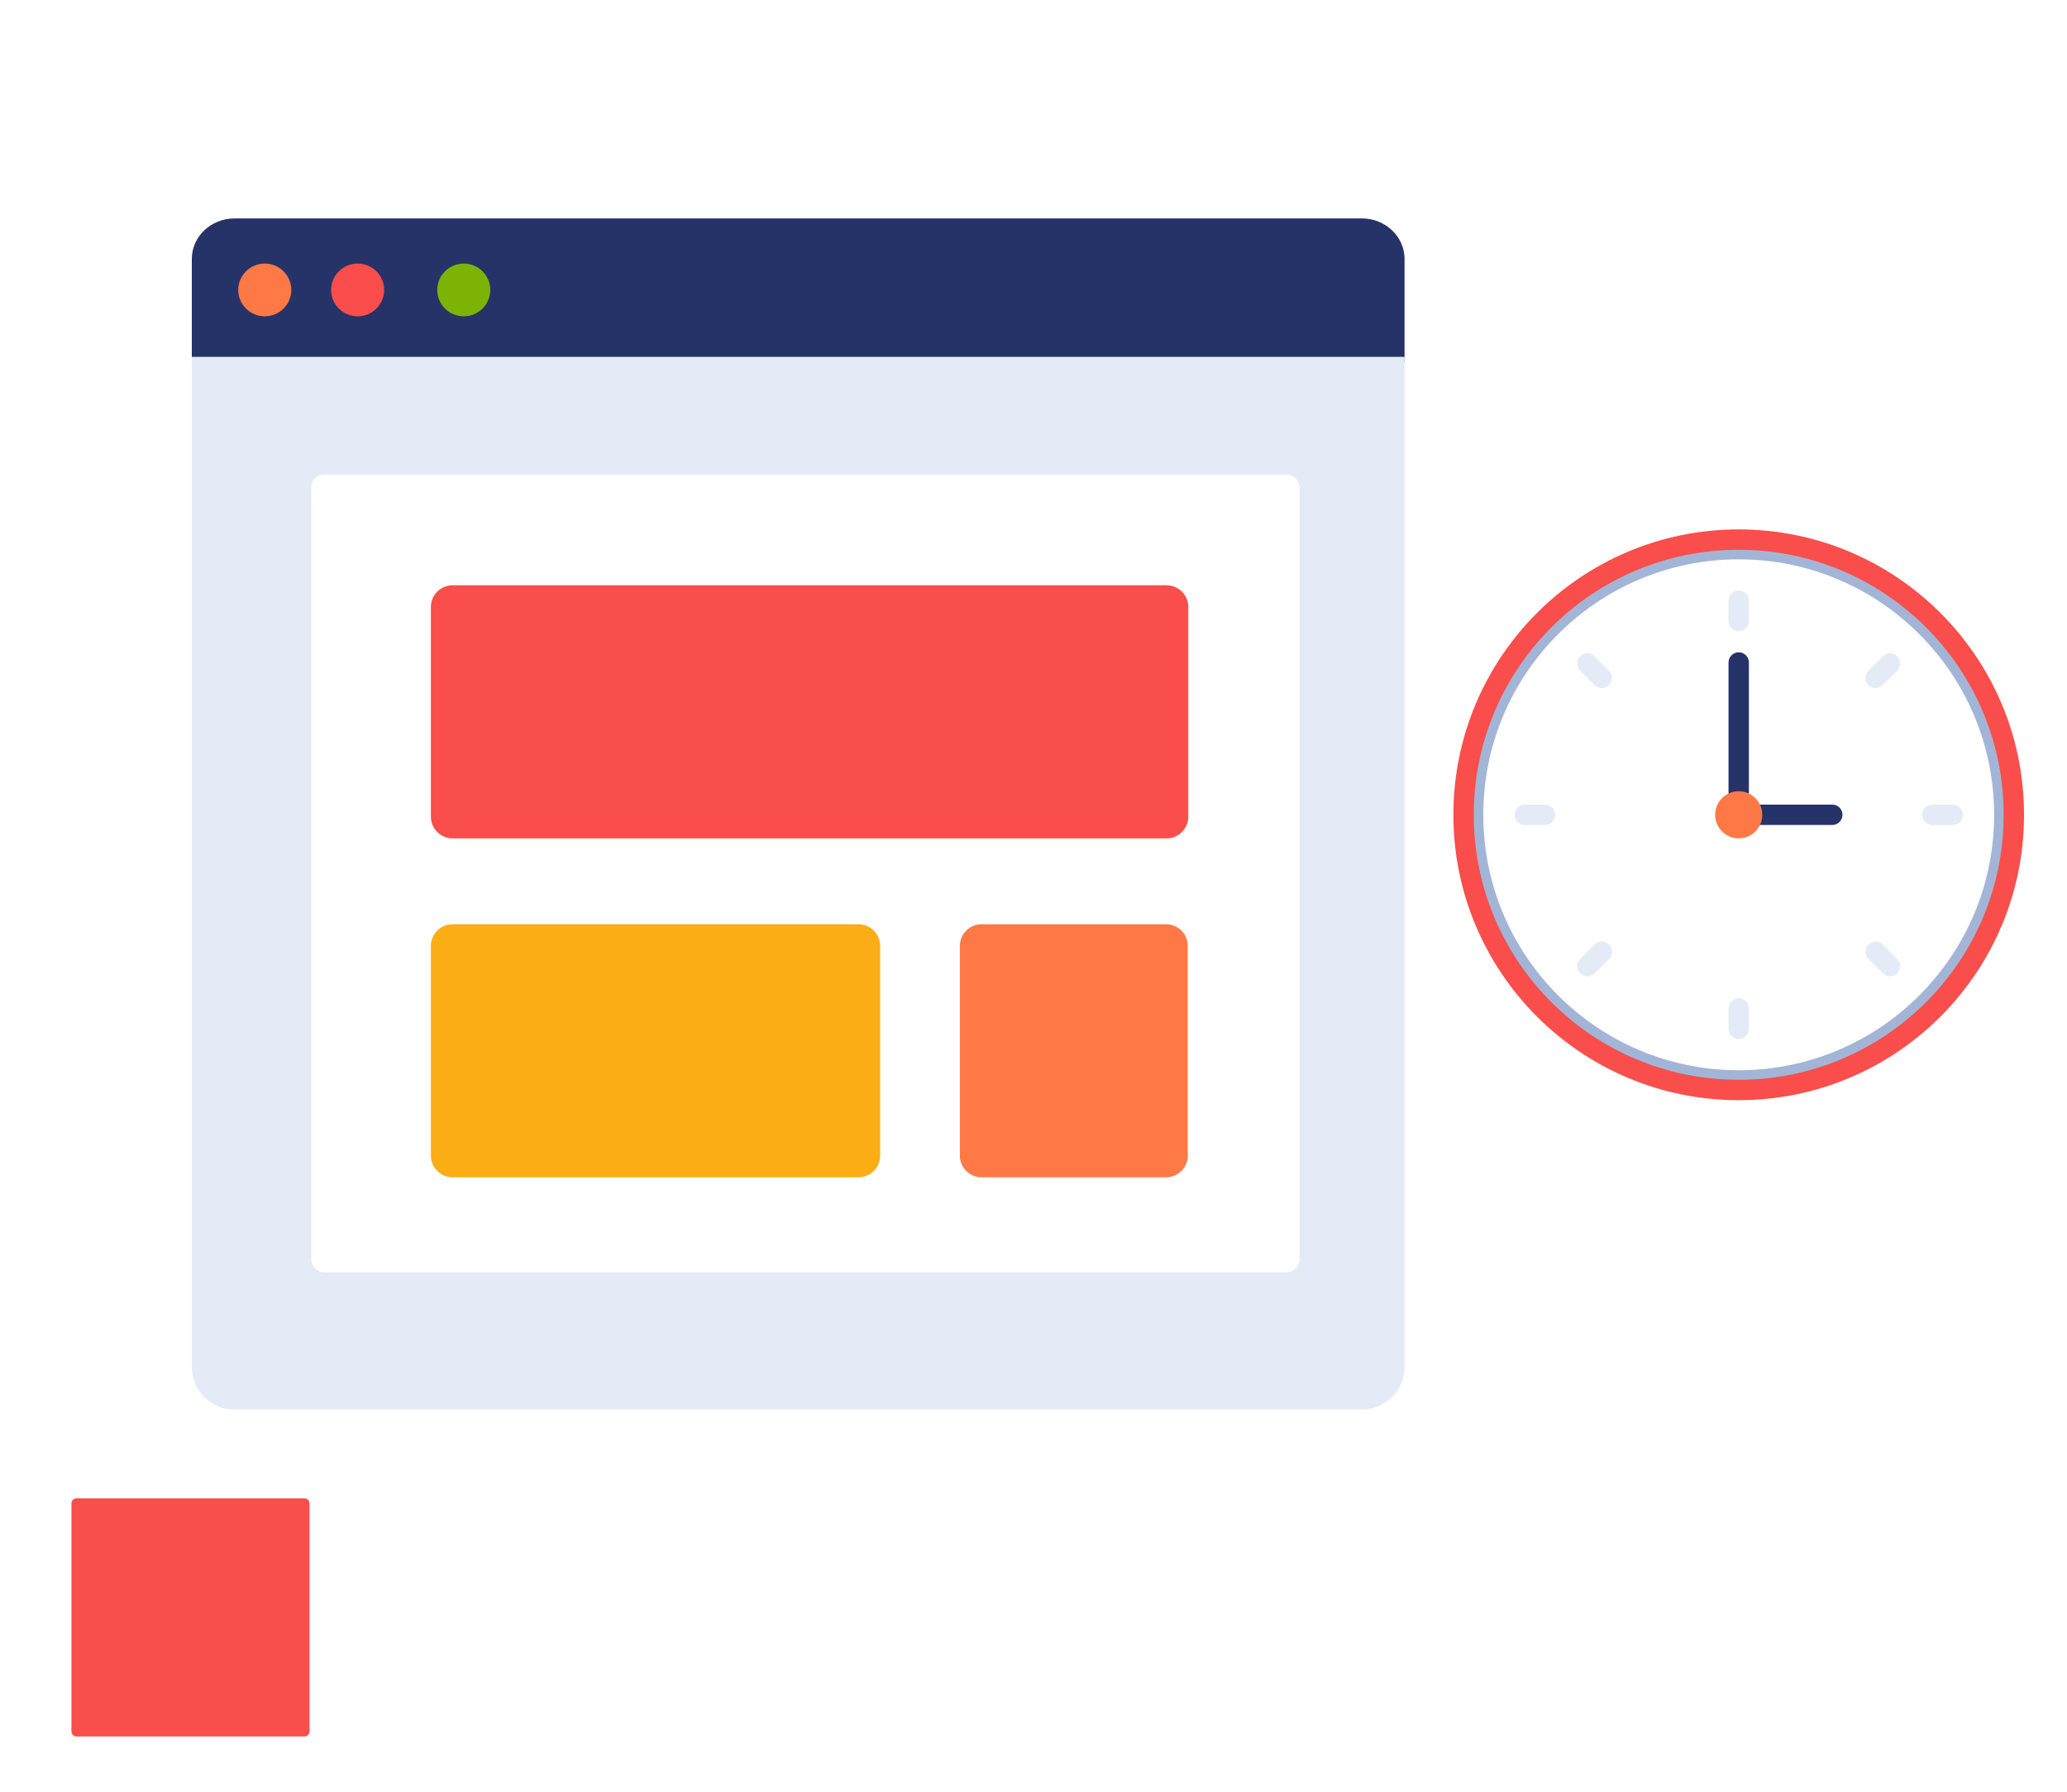 <svg width="510" height="442" viewBox="0 0 510 442" fill="none" xmlns="http://www.w3.org/2000/svg">
<g filter="url(#filter0_d_11349_9363)">
<path d="M75.109 365.625H18.891C18.192 365.625 17.625 366.192 17.625 366.891L17.625 423.109C17.625 423.808 18.192 424.375 18.891 424.375H75.109C75.808 424.375 76.375 423.808 76.375 423.109V366.891C76.375 366.192 75.808 365.625 75.109 365.625Z" fill="#F94E4B"/>
</g>
<g filter="url(#filter1_d_11349_9363)">
<path fill-rule="evenodd" clip-rule="evenodd" d="M346.552 85.362H47.326V59.891C47.326 54.365 52.041 49.886 57.858 49.886H336.02C341.837 49.886 346.552 54.365 346.552 59.891V85.362Z" fill="#253368"/>
<path fill-rule="evenodd" clip-rule="evenodd" d="M336.02 343.732H57.858C52.041 343.732 47.326 339.046 47.326 333.265V84.028H346.552V333.265C346.552 339.046 341.837 343.732 336.02 343.732Z" fill="#E4EBF7"/>
<path fill-rule="evenodd" clip-rule="evenodd" d="M71.875 67.526C71.875 71.119 68.944 74.032 65.328 74.032C61.713 74.032 58.782 71.119 58.782 67.526C58.782 63.933 61.713 61.02 65.328 61.02C68.944 61.02 71.875 63.933 71.875 67.526Z" fill="#FF7946"/>
<path fill-rule="evenodd" clip-rule="evenodd" d="M94.787 67.526C94.787 71.119 91.856 74.032 88.24 74.032C84.625 74.032 81.694 71.119 81.694 67.526C81.694 63.933 84.625 61.02 88.24 61.02C91.856 61.02 94.787 63.933 94.787 67.526Z" fill="#F94E4B"/>
<path fill-rule="evenodd" clip-rule="evenodd" d="M120.972 67.526C120.972 71.119 118.041 74.032 114.425 74.032C110.81 74.032 107.879 71.119 107.879 67.526C107.879 63.933 110.81 61.02 114.425 61.02C118.041 61.02 120.972 63.933 120.972 67.526Z" fill="#7CB305"/>
<path fill-rule="evenodd" clip-rule="evenodd" d="M80.064 309.867C78.252 309.867 76.784 308.398 76.784 306.586V116.348C76.784 114.536 78.252 113.066 80.064 113.066H317.355C319.166 113.066 320.634 114.536 320.634 116.348V306.586C320.634 308.398 319.166 309.867 317.355 309.867H80.064Z" fill="white"/>
<path fill-rule="evenodd" clip-rule="evenodd" d="M217.163 229.322V281.112C217.163 284.036 214.758 286.431 211.819 286.431H111.664C108.725 286.431 106.317 284.036 106.317 281.112V229.322C106.317 226.395 108.725 224.003 111.664 224.003H211.819C214.758 224.003 217.163 226.395 217.163 229.322Z" fill="#FAAD14"/>
<path fill-rule="evenodd" clip-rule="evenodd" d="M293.191 197.493C293.191 200.417 290.786 202.812 287.846 202.812H111.664C108.725 202.812 106.317 200.417 106.317 197.493V145.7C106.317 142.776 108.725 140.384 111.664 140.384H287.846C290.786 140.384 293.191 142.776 293.191 145.7V197.493Z" fill="#F94E4B"/>
<path fill-rule="evenodd" clip-rule="evenodd" d="M293.061 281.112C293.061 284.036 290.655 286.431 287.716 286.431H242.182C239.242 286.431 236.837 284.036 236.837 281.112V229.322C236.837 226.395 239.242 224.003 242.182 224.003H287.716C290.655 224.003 293.061 226.395 293.061 229.322V281.112Z" fill="#FF7946"/>
</g>
<g filter="url(#filter2_d_11349_9363)">
<path d="M429 267.4C467.881 267.4 499.4 235.881 499.4 197C499.4 158.119 467.881 126.6 429 126.6C390.119 126.6 358.6 158.119 358.6 197C358.6 235.881 390.119 267.4 429 267.4Z" fill="#F94E4B"/>
<path d="M429 262.372C465.104 262.372 494.372 233.104 494.372 197C494.372 160.896 465.104 131.628 429 131.628C392.896 131.628 363.628 160.896 363.628 197C363.628 233.104 392.896 262.372 429 262.372Z" fill="#A3B5D6"/>
<path d="M429 260.015C463.802 260.015 492.015 231.802 492.015 197C492.015 162.198 463.802 133.985 429 133.985C394.198 133.985 365.985 162.198 365.985 197C365.985 231.802 394.198 260.015 429 260.015Z" fill="white"/>
<path d="M429 156.916C430.389 156.916 431.514 158.041 431.514 159.43V195.157H426.486V159.43C426.486 158.041 427.611 156.916 429 156.916Z" fill="#253368"/>
<path d="M454.602 197C454.602 198.389 453.476 199.514 452.088 199.514H429V194.486H452.088C453.476 194.486 454.602 195.611 454.602 197Z" fill="#253368"/>
<path d="M429 202.814C432.211 202.814 434.814 200.211 434.814 197C434.814 193.789 432.211 191.186 429 191.186C425.789 191.186 423.186 193.789 423.186 197C423.186 200.211 425.789 202.814 429 202.814Z" fill="#FF7946"/>
<path d="M431.508 144.2C431.508 142.811 430.382 141.685 428.994 141.685C427.605 141.685 426.479 142.811 426.479 144.2V149.228C426.479 150.617 427.605 151.743 428.994 151.743C430.382 151.743 431.508 150.617 431.508 149.228V144.2Z" fill="#E4EBF7"/>
<path d="M389.882 157.89C390.864 156.908 392.456 156.908 393.438 157.89L396.994 161.446C397.975 162.427 397.975 164.019 396.994 165.001C396.012 165.983 394.42 165.983 393.438 165.001L389.882 161.446C388.9 160.464 388.9 158.872 389.882 157.89Z" fill="#E4EBF7"/>
<path d="M373.685 197.006C373.685 195.618 374.811 194.492 376.2 194.492H381.228C382.617 194.492 383.743 195.618 383.743 197.006C383.743 198.395 382.617 199.521 381.228 199.521H376.2C374.811 199.521 373.685 198.395 373.685 197.006Z" fill="#E4EBF7"/>
<path d="M389.891 236.118C388.909 235.136 388.909 233.545 389.891 232.563L393.446 229.007C394.428 228.025 396.02 228.025 397.002 229.007C397.984 229.989 397.984 231.581 397.002 232.563L393.446 236.118C392.464 237.1 390.873 237.1 389.891 236.118Z" fill="#E4EBF7"/>
<path d="M426.492 249.8C426.492 251.189 427.618 252.315 429.006 252.315C430.395 252.315 431.521 251.189 431.521 249.8V244.772C431.521 243.383 430.395 242.257 429.006 242.257C427.618 242.257 426.492 243.383 426.492 244.772V249.8Z" fill="#E4EBF7"/>
<path d="M468.118 236.109C467.136 237.091 465.544 237.091 464.562 236.109L461.006 232.553C460.024 231.571 460.024 229.979 461.006 228.997C461.988 228.015 463.58 228.015 464.562 228.997L468.118 232.553C469.099 233.535 469.099 235.127 468.118 236.109Z" fill="#E4EBF7"/>
<path d="M484.315 196.994C484.315 198.382 483.189 199.508 481.8 199.508H476.772C475.383 199.508 474.257 198.382 474.257 196.994C474.257 195.605 475.383 194.479 476.772 194.479H481.8C483.189 194.479 484.315 195.605 484.315 196.994Z" fill="#E4EBF7"/>
<path d="M468.11 157.883C469.092 158.865 469.092 160.457 468.11 161.439L464.554 164.994C463.572 165.976 461.98 165.976 460.998 164.994C460.016 164.012 460.016 162.421 460.998 161.439L464.554 157.883C465.536 156.901 467.128 156.901 468.11 157.883Z" fill="#E4EBF7"/>
</g>
<defs>
<filter id="filter0_d_11349_9363" x="-4" y="348" width="102" height="102" filterUnits="userSpaceOnUse" color-interpolation-filters="sRGB">
<feFlood flood-opacity="0" result="BackgroundImageFix"/>
<feColorMatrix in="SourceAlpha" type="matrix" values="0 0 0 0 0 0 0 0 0 0 0 0 0 0 0 0 0 0 127 0" result="hardAlpha"/>
<feOffset dy="4"/>
<feGaussianBlur stdDeviation="2"/>
<feComposite in2="hardAlpha" operator="out"/>
<feColorMatrix type="matrix" values="0 0 0 0 0 0 0 0 0 0 0 0 0 0 0 0 0 0 0.25 0"/>
<feBlend mode="normal" in2="BackgroundImageFix" result="effect1_dropShadow_11349_9363"/>
<feBlend mode="normal" in="SourceGraphic" in2="effect1_dropShadow_11349_9363" result="shape"/>
</filter>
<filter id="filter1_d_11349_9363" x="-4" y="0" width="402" height="402" filterUnits="userSpaceOnUse" color-interpolation-filters="sRGB">
<feFlood flood-opacity="0" result="BackgroundImageFix"/>
<feColorMatrix in="SourceAlpha" type="matrix" values="0 0 0 0 0 0 0 0 0 0 0 0 0 0 0 0 0 0 127 0" result="hardAlpha"/>
<feOffset dy="4"/>
<feGaussianBlur stdDeviation="2"/>
<feComposite in2="hardAlpha" operator="out"/>
<feColorMatrix type="matrix" values="0 0 0 0 0 0 0 0 0 0 0 0 0 0 0 0 0 0 0.25 0"/>
<feBlend mode="normal" in2="BackgroundImageFix" result="effect1_dropShadow_11349_9363"/>
<feBlend mode="normal" in="SourceGraphic" in2="effect1_dropShadow_11349_9363" result="shape"/>
</filter>
<filter id="filter2_d_11349_9363" x="344" y="116" width="170" height="170" filterUnits="userSpaceOnUse" color-interpolation-filters="sRGB">
<feFlood flood-opacity="0" result="BackgroundImageFix"/>
<feColorMatrix in="SourceAlpha" type="matrix" values="0 0 0 0 0 0 0 0 0 0 0 0 0 0 0 0 0 0 127 0" result="hardAlpha"/>
<feOffset dy="4"/>
<feGaussianBlur stdDeviation="2"/>
<feComposite in2="hardAlpha" operator="out"/>
<feColorMatrix type="matrix" values="0 0 0 0 0 0 0 0 0 0 0 0 0 0 0 0 0 0 0.25 0"/>
<feBlend mode="normal" in2="BackgroundImageFix" result="effect1_dropShadow_11349_9363"/>
<feBlend mode="normal" in="SourceGraphic" in2="effect1_dropShadow_11349_9363" result="shape"/>
</filter>
</defs>
</svg>
